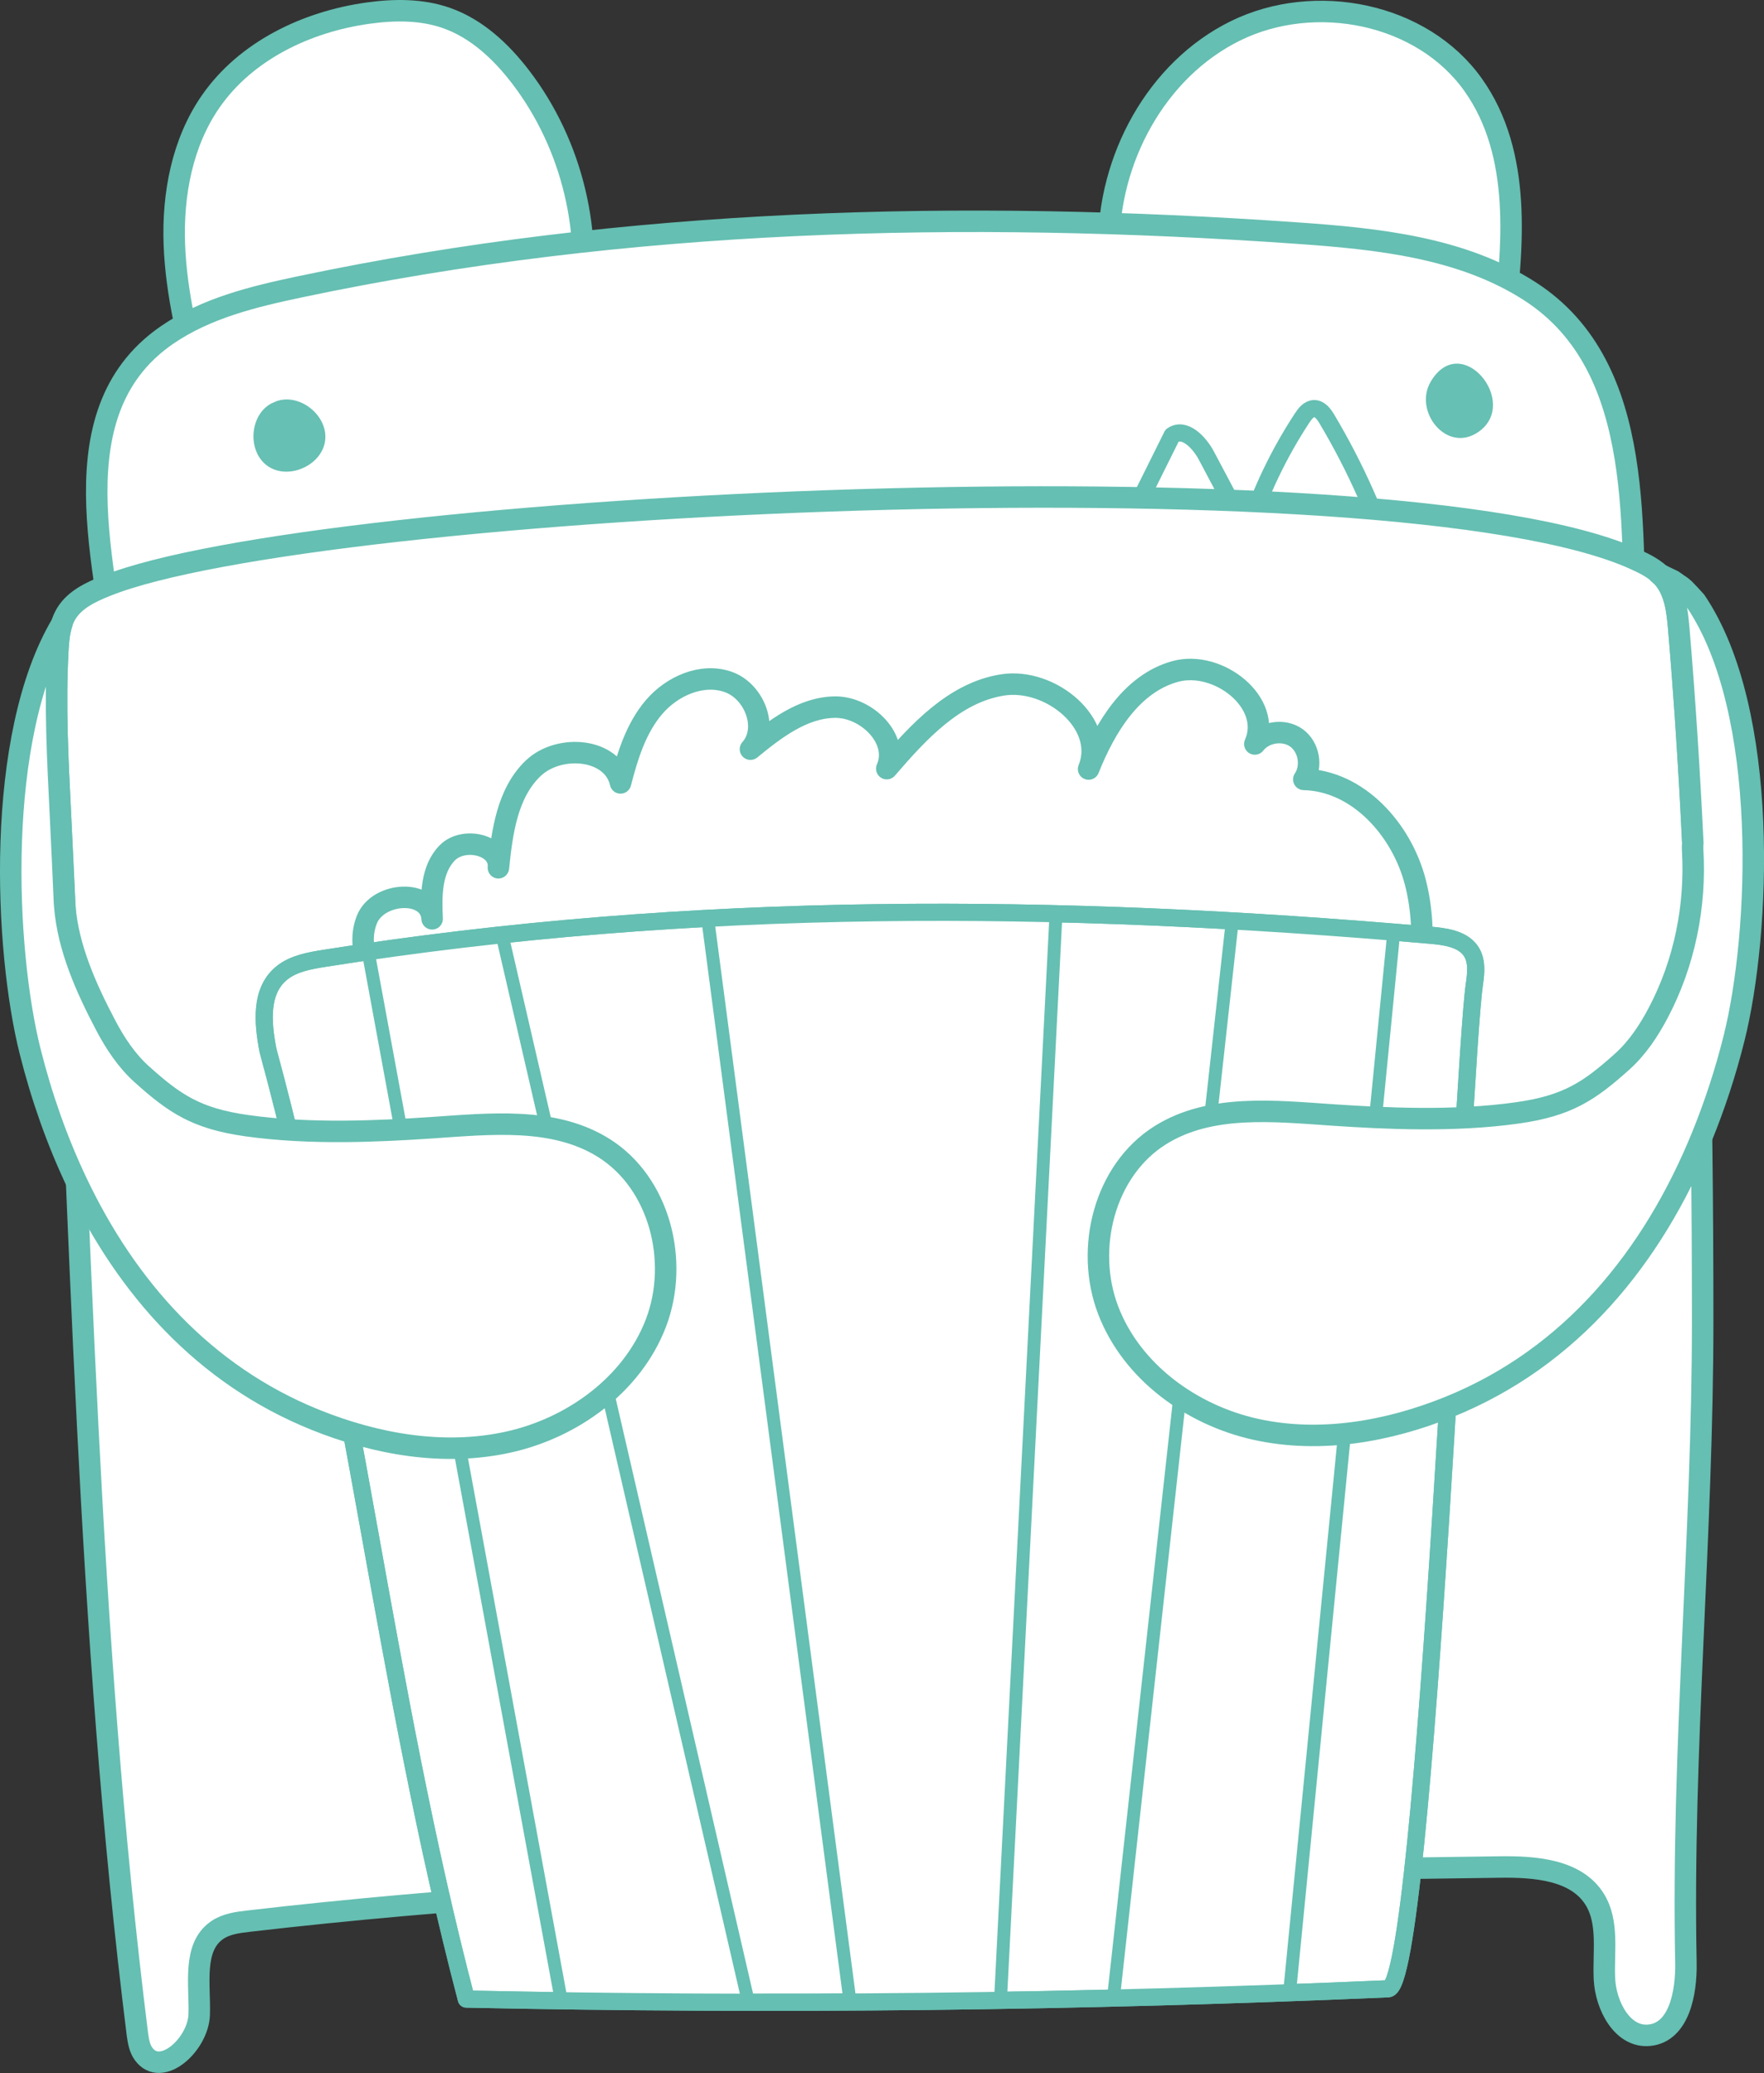 <!-- Generator: Adobe Illustrator 18.1.0, SVG Export Plug-In  -->
<svg version="1.1"
	 xmlns="http://www.w3.org/2000/svg" xmlns:xlink="http://www.w3.org/1999/xlink" xmlns:a="http://ns.adobe.com/AdobeSVGViewerExtensions/3.0/"
	 x="0px" y="0px" width="64.227px" height="75.479px" viewBox="0 0 64.227 75.479" enable-background="new 0 0 64.227 75.479"
	 xml:space="preserve">
<rect x="0" y="0" width="64.227" height="75.479" fill="#333333" stroke="none"/>
<defs>
</defs>
<g>
	<path fill="#FFFFFF" stroke="#65BFB2" stroke-width="0.782" stroke-linejoin="round" stroke-miterlimit="10" d="M7.327,14.274
		c-0.454-1.766-0.911-3.548-0.979-5.37C6.281,7.082,6.632,5.192,7.671,3.695c1.285-1.852,3.496-2.906,5.728-3.217
		c0.957-0.133,1.954-0.142,2.865,0.18c1.091,0.385,1.974,1.212,2.679,2.129c1.908,2.481,2.695,5.793,2.106,8.867"/>
	<path fill="#FFFFFF" stroke="#65BFB2" stroke-width="0.782" stroke-linejoin="round" stroke-miterlimit="10" d="M40.463,10.489
		c-0.048-0.484-0.088-0.97-0.093-1.456c-0.028-3.219,1.726-6.491,4.615-7.911c2.89-1.42,6.794-0.656,8.655,1.971
		c1.782,2.514,1.466,5.899,1.073,8.956"/>
	<path fill="#FFFFFF" stroke="#65BFB2" stroke-width="0.782" stroke-linejoin="round" stroke-miterlimit="10" d="M5.503,12.649
		c0.181-0.16,0.376-0.313,0.588-0.458c1.418-0.972,3.135-1.39,4.817-1.745C22.807,7.933,35.09,7.637,47.221,8.487
		c2.944,0.206,6.014,0.523,8.492,2.125c4.323,2.795,3.63,8.898,3.853,13.374c-18.29,2.008-36.739,1.907-55.139,1.802
		C4.216,21.741,1.951,15.799,5.503,12.649z"/>
	<path fill="#FFFFFF" stroke="#65BFB2" stroke-width="0.625" stroke-linejoin="round" stroke-miterlimit="10" d="M40.051,21.14
		c0.875-1.762,1.751-3.523,2.626-5.285c0.452-0.315,0.992,0.253,1.25,0.74c0.495,0.935,0.991,1.869,1.486,2.804
		c0.474-1.476,1.149-2.888,2.001-4.184c0.104-0.158,0.239-0.331,0.428-0.337c0.211-0.006,0.361,0.196,0.469,0.378
		c1.062,1.783,1.907,3.696,2.509,5.682"/>
	<path fill="#FFFFFF" stroke="#65BFB2" stroke-width="0.782" stroke-linejoin="round" stroke-miterlimit="10" d="M5.004,74.081
		C3.16,59.329,2.948,44.445,2.198,29.605c-0.1-1.971-0.199-3.946-0.093-5.917c0.025-0.469,0.069-0.959,0.316-1.359
		c0.312-0.504,0.888-0.772,1.439-0.994c7.59-3.056,46.853-4.974,55.668-0.971c0.374,0.17,0.753,0.358,1.024,0.667
		c0.437,0.497,0.516,1.204,0.572,1.864c0.712,8.371,0.867,16.778,0.87,25.175c0.003,7.838-0.767,15.635-0.61,23.395
		c0.022,1.089-0.247,2.531-1.33,2.64c-0.979,0.099-1.592-1.075-1.637-2.057c-0.045-0.983,0.166-2.052-0.352-2.889
		c-0.676-1.093-2.198-1.198-3.483-1.179c-15.085,0.229-30.55,0.231-45.544,1.972c-0.395,0.046-0.808,0.101-1.135,0.328
		c-0.899,0.622-0.616,1.976-0.65,3.069s-1.389,2.322-2.027,1.433C5.08,74.582,5.04,74.326,5.004,74.081z"/>
	<path fill="#FFFFFF" stroke="#65BFB2" stroke-width="0.782" stroke-linejoin="round" stroke-miterlimit="10" d="M54.481,12.253"/>
	<path fill="#66C0B3" d="M10.071,14.606c0.86-0.299,1.889,0.542,1.766,1.445c-0.123,0.902-1.34,1.438-2.088,0.92
		c-0.749-0.518-0.675-1.846,0.126-2.279"/>
	<path fill="#66C0B3" d="M53.828,15.728c1.532-1.06-0.626-3.711-1.736-1.831C51.455,14.976,52.674,16.526,53.828,15.728z"/>
	<path fill="#FFFFFF" stroke="#65BFB2" stroke-width="0.782" stroke-linejoin="round" stroke-miterlimit="10" d="M28.364,34.36
		c-3.36,0.513-6.685,1.476-9.178,3.028c-3.361,2.093-5.911,5.825-5.706,9.779c0.457,8.831,8.373,12.53,16.02,12.685
		c5.474,0.111,11.197-0.349,15.89-3.167c5.565-3.342,7.809-11.149,3.861-16.593c-2.907-4.01-8.021-5.941-12.969-6.165
		C33.915,33.819,31.128,33.937,28.364,34.36z"/>
	<path fill="#FFFFFF" stroke="#65BFB2" stroke-width="0.782" stroke-linejoin="round" stroke-miterlimit="10" d="M14.074,36.586
		c-0.553-0.952-1.122-2.078-0.717-3.102s2.316-1.128,2.377-0.029c-0.04-0.845-0.042-1.796,0.55-2.401
		c0.592-0.605,1.945-0.3,1.863,0.542c0.133-1.3,0.321-2.716,1.264-3.62c0.943-0.904,2.895-0.743,3.182,0.531
		c0.253-0.982,0.56-1.985,1.217-2.757c0.657-0.772,1.752-1.257,2.707-0.919s1.481,1.69,0.807,2.447
		c0.902-0.738,1.901-1.512,3.066-1.531c1.165-0.019,2.373,1.176,1.897,2.24c1.158-1.344,2.466-2.774,4.218-3.048
		c1.752-0.274,3.801,1.42,3.131,3.062c0.606-1.523,1.563-3.107,3.141-3.549s3.579,1.14,2.911,2.637
		c0.345-0.448,1.059-0.552,1.517-0.221c0.458,0.331,0.583,1.042,0.266,1.51c1.978,0.047,3.568,1.831,4.062,3.747
		c0.494,1.916,0.143,3.935-0.21,5.882c-10.885,1.3-21.862,1.821-32.821,1.556c-0.649-0.016-1.312-0.037-1.916-0.275
		C15.417,38.829,14.704,37.671,14.074,36.586z"/>
	<path fill="#FFFFFF" stroke="#65BFB2" stroke-width="0.625" stroke-linejoin="round" stroke-miterlimit="10" d="M10.287,35.406
		c0.422-0.327,0.993-0.428,1.537-0.514c13.443-2.13,26.758-2.015,40.256-0.84c0.533,0.046,1.133,0.131,1.443,0.533
		c0.271,0.352,0.22,0.826,0.159,1.253c-0.444,3.071-1.777,36.515-3.142,36.575c-11.178,0.487-22.374,0.612-33.561,0.375
		c-2.993-11.417-4.121-23.142-7.22-34.537C9.566,37.256,9.448,36.058,10.287,35.406z"/>
	<g>
		<path fill="#FFFFFF" stroke="#65BFB2" stroke-width="0.469" stroke-linejoin="round" stroke-miterlimit="10" d="M13.406,34.658
			l7.031,38.19c2.271,0.033,4.542,0.049,6.813,0.052l-8.97-38.858C16.656,34.216,15.032,34.421,13.406,34.658z"/>
		<path fill="#FFFFFF" stroke="#65BFB2" stroke-width="0.469" stroke-linejoin="round" stroke-miterlimit="10" d="M44.866,33.533
			l-4.325,39.215c2.138-0.052,4.275-0.115,6.412-0.193l3.794-38.612C48.784,33.782,46.823,33.643,44.866,33.533z"/>
		<path fill="#FFFFFF" stroke="#65BFB2" stroke-width="0.469" stroke-linejoin="round" stroke-miterlimit="10" d="M25.767,33.442
			l5.184,39.45c1.826-0.01,3.652-0.031,5.477-0.061l2.021-39.557C34.217,33.172,29.993,33.216,25.767,33.442z"/>
	</g>
	<path fill="none" stroke="#65BFB2" stroke-width="0.625" stroke-linejoin="round" stroke-miterlimit="10" d="M10.287,35.406
		c0.422-0.327,0.993-0.428,1.537-0.514c13.443-2.13,26.758-2.015,40.256-0.84c0.533,0.046,1.133,0.131,1.443,0.533
		c0.271,0.352,0.22,0.826,0.159,1.253c-0.444,3.071-1.777,36.515-3.142,36.575c-11.178,0.487-22.374,0.612-33.561,0.375
		c-2.993-11.417-4.121-23.142-7.22-34.537C9.566,37.256,9.448,36.058,10.287,35.406z"/>
	<g>
		<path fill="#FFFFFF" stroke="#65BFB2" stroke-width="0.782" stroke-linejoin="round" stroke-miterlimit="10" d="M21.99,41.802
			c-1.827-1.149-4.162-0.881-6.315-0.738c-1.846,0.123-4.369,0.252-6.702-0.079c-1.835-0.26-2.622-0.805-3.802-1.862
			c-0.553-0.495-0.971-1.124-1.317-1.781c-0.71-1.346-1.381-2.839-1.496-4.355c-0.003-0.042-0.006-0.074-0.009-0.107
			c-0.05-1.092-0.096-2.184-0.151-3.276c-0.1-1.971-0.199-3.946-0.093-5.917c0.018-0.33,0.048-0.669,0.149-0.981
			C-0.2,26.819,0.172,34.604,1.097,38.281c0.416,1.656,0.98,3.259,1.693,4.763c1.82,3.84,4.64,7.016,8.684,8.649
			c2.224,0.898,4.697,1.334,7.039,0.814c2.341-0.519,4.516-2.099,5.371-4.339C24.738,45.927,24.02,43.079,21.99,41.802z"/>
		<path fill="#FFFFFF" stroke="#65BFB2" stroke-width="0.782" stroke-linejoin="round" stroke-miterlimit="10" d="M61.326,21.448
			c-0.034-0.03-0.069-0.058-0.103-0.088c-0.075-0.051-0.151-0.101-0.223-0.156c-0.033-0.02-0.062-0.043-0.094-0.064
			c-0.08-0.04-0.16-0.077-0.241-0.115c-0.095-0.044-0.185-0.092-0.275-0.139c0.055,0.048,0.114,0.091,0.162,0.146
			c0.437,0.497,0.516,1.204,0.572,1.864c0.221,2.599,0.385,5.202,0.511,7.806c-0.008,0.066-0.012,0.144-0.006,0.246
			c0.122,2.042-0.298,4.119-1.253,5.929c-0.346,0.656-0.764,1.286-1.317,1.781c-1.18,1.057-1.967,1.602-3.802,1.862
			c-2.333,0.331-4.855,0.202-6.702,0.079c-2.154-0.144-4.488-0.411-6.315,0.738c-2.03,1.277-2.749,4.125-1.893,6.366
			c0.855,2.241,3.03,3.82,5.371,4.339c2.341,0.519,4.815,0.084,7.039-0.814c4.442-1.795,7.41-5.449,9.194-9.803
			c0.476-1.161,0.872-2.37,1.183-3.609c0.953-3.789,1.312-11.929-1.396-15.928C61.602,21.739,61.468,21.59,61.326,21.448z"/>
	</g>
</g>
</svg>
